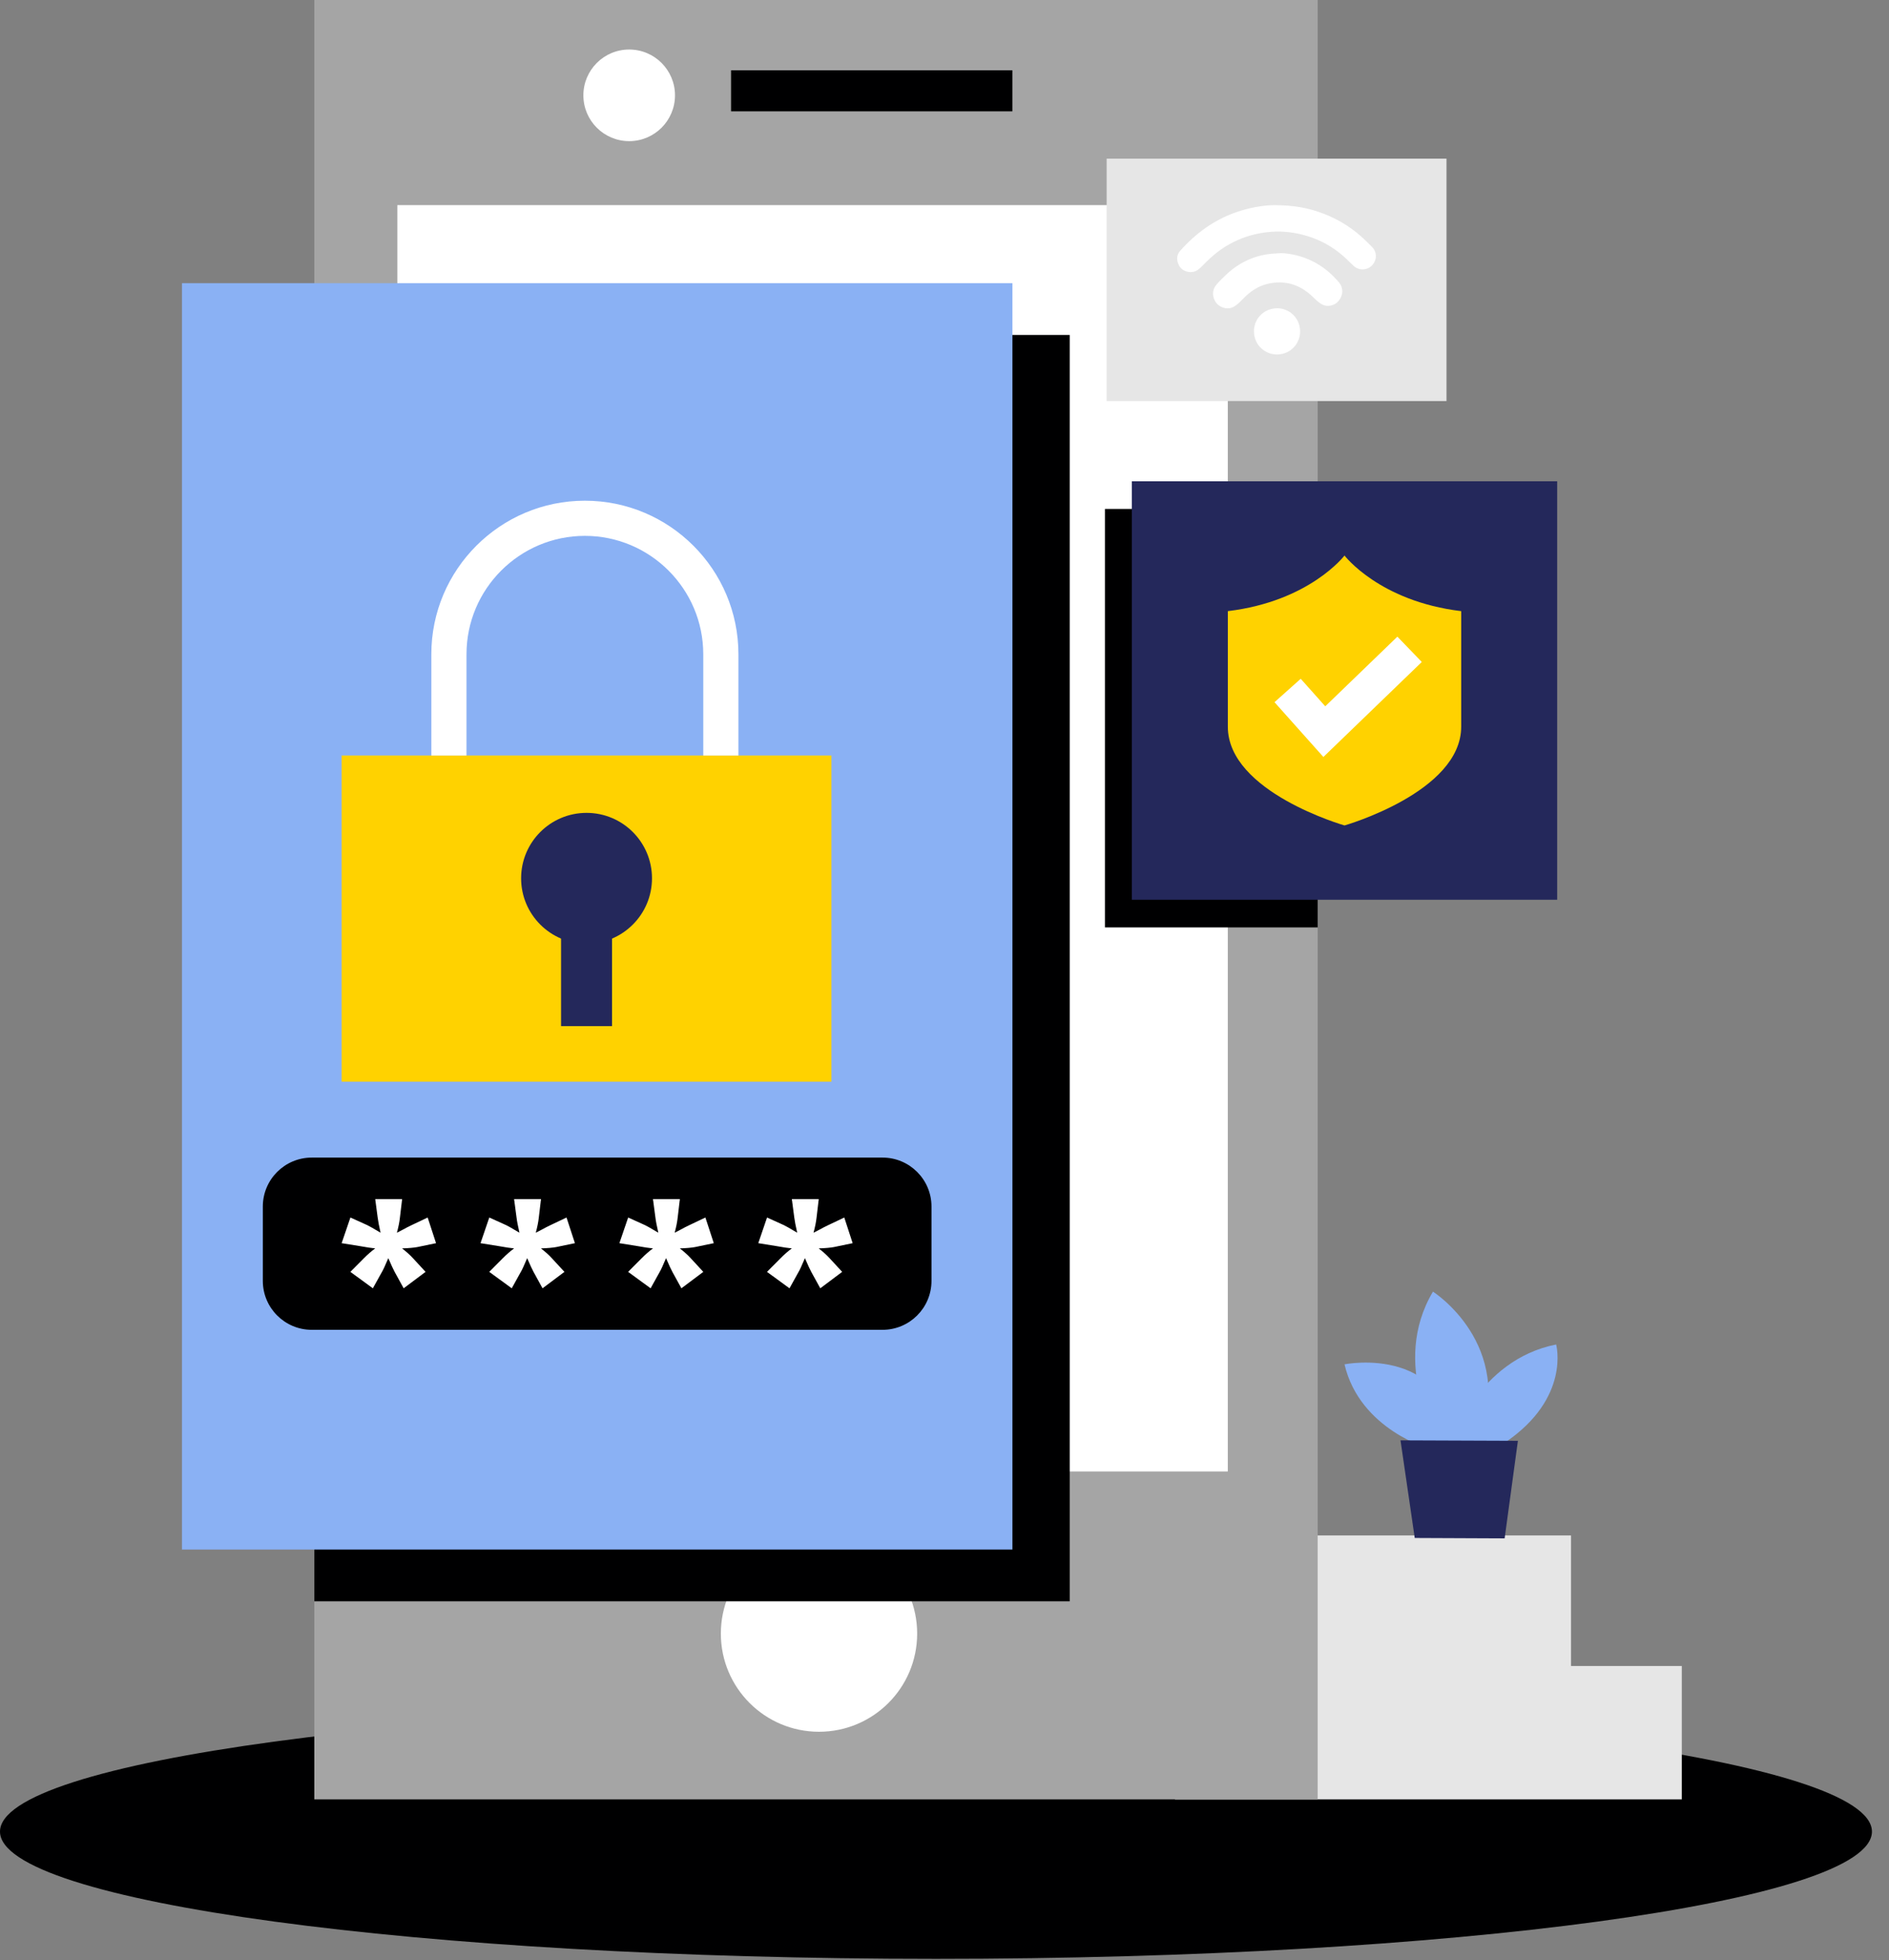 <svg width="106" height="110" viewBox="0 0 106 110" fill="none" xmlns="http://www.w3.org/2000/svg">
<rect x="0" y="0" width="106" height="110" fill="#808080" stroke="none"/>
<path d="M52.522 109.92C81.528 109.92 105.043 106.723 105.043 102.78C105.043 98.837 81.528 95.64 52.522 95.64C23.515 95.64 0 98.837 0 102.78C0 106.723 23.515 109.92 52.522 109.92Z" fill="#000001"/>
<path d="M94.373 93.487H65.935V100.973H94.373V93.487Z" fill="#E6E6E6"/>
<path d="M88.157 86.162H59.719V93.648H88.157V86.162Z" fill="#E6E6E6"/>
<path d="M80.258 81.317C80.258 81.317 76.308 80.237 75.446 76.56C75.446 76.56 81.569 75.322 81.744 81.641L80.258 81.317Z" fill="#8AB1F4"/>
<path d="M80.741 80.926C80.741 80.926 77.981 76.56 80.41 72.48C80.41 72.48 85.066 75.437 82.997 80.935L80.741 80.926Z" fill="#8AB1F4"/>
<path d="M81.454 80.928C81.454 80.928 82.913 76.32 87.322 75.446C87.322 75.446 88.147 78.439 84.466 80.94L81.454 80.928Z" fill="#8AB1F4"/>
<path d="M78.588 80.825L79.387 86.304L84.432 86.326L85.176 80.851L78.588 80.825Z" fill="#24285B"/>
<path d="M73.939 0H17.638V100.973H73.939V0Z" fill="#A5A5A5"/>
<path d="M68.897 11.51H22.296V82.572H68.897V11.51Z" fill="white"/>
<path d="M45.958 97.178C49 97.178 51.466 94.712 51.466 91.67C51.466 88.628 49 86.162 45.958 86.162C42.916 86.162 40.45 88.628 40.45 91.67C40.45 94.712 42.916 97.178 45.958 97.178Z" fill="white"/>
<path d="M56.808 3.946H41.023V6.247H56.808V3.946Z" fill="#000001"/>
<path d="M35.306 7.92C36.726 7.92 37.877 6.769 37.877 5.35C37.877 3.93 36.726 2.779 35.306 2.779C33.887 2.779 32.736 3.93 32.736 5.35C32.736 6.769 33.887 7.92 35.306 7.92Z" fill="white"/>
<path d="M60.026 18.797H17.638V89.858H60.026V18.797Z" fill="#000001"/>
<path d="M56.81 15.89H10.21V86.952H56.81V15.89Z" fill="#8AB1F4"/>
<path d="M49.522 64.958H17.496C15.978 64.958 14.748 66.189 14.748 67.706V71.875C14.748 73.393 15.978 74.623 17.496 74.623H49.522C51.039 74.623 52.27 73.393 52.27 71.875V67.706C52.27 66.189 51.039 64.958 49.522 64.958Z" fill="#000001"/>
<path d="M21.055 67.289H22.565L22.442 68.321C22.416 68.57 22.358 68.856 22.272 69.175C22.445 69.089 22.558 69.029 22.613 68.998C22.805 68.892 22.949 68.818 23.05 68.772L23.998 68.321L24.468 69.761L23.417 69.979C23.225 70.015 22.942 70.042 22.562 70.054C22.817 70.253 23.021 70.435 23.17 70.601L23.88 71.371L22.651 72.293L22.145 71.371C22.073 71.239 21.953 70.982 21.79 70.601C21.612 71.018 21.494 71.278 21.434 71.371L20.923 72.293L19.661 71.371L20.426 70.601C20.64 70.387 20.849 70.205 21.055 70.054C20.846 70.034 20.57 69.994 20.23 69.931L19.171 69.761L19.663 68.321L20.611 68.75C20.712 68.796 20.959 68.938 21.355 69.173C21.269 68.791 21.214 68.506 21.192 68.318L21.055 67.286V67.289Z" fill="white"/>
<path d="M28.848 67.289H30.358L30.235 68.321C30.209 68.57 30.151 68.856 30.065 69.175C30.238 69.089 30.35 69.029 30.406 68.998C30.598 68.892 30.742 68.818 30.842 68.772L31.79 68.321L32.261 69.761L31.21 69.979C31.018 70.015 30.734 70.042 30.355 70.054C30.61 70.253 30.814 70.435 30.962 70.601L31.673 71.371L30.444 72.293L29.938 71.371C29.866 71.239 29.746 70.982 29.582 70.601C29.405 71.018 29.287 71.278 29.227 71.371L28.716 72.293L27.454 71.371L28.219 70.601C28.433 70.387 28.642 70.205 28.848 70.054C28.639 70.034 28.363 69.994 28.022 69.931L26.964 69.761L27.456 68.321L28.404 68.75C28.505 68.796 28.752 68.938 29.148 69.173C29.062 68.791 29.006 68.506 28.985 68.318L28.848 67.286V67.289Z" fill="white"/>
<path d="M36.641 67.289H38.15L38.028 68.321C38.002 68.57 37.944 68.856 37.858 69.175C38.03 69.089 38.143 69.029 38.198 68.998C38.39 68.892 38.534 68.818 38.635 68.772L39.583 68.321L40.054 69.761L39.002 69.979C38.81 70.015 38.527 70.042 38.148 70.054C38.402 70.253 38.606 70.435 38.755 70.601L39.466 71.371L38.237 72.293L37.73 71.371C37.658 71.239 37.538 70.982 37.375 70.601C37.198 71.018 37.08 71.278 37.02 71.371L36.509 72.293L35.246 71.371L36.012 70.601C36.226 70.387 36.434 70.205 36.641 70.054C36.432 70.034 36.156 69.994 35.815 69.931L34.757 69.761L35.249 68.321L36.197 68.75C36.298 68.796 36.545 68.938 36.941 69.173C36.854 68.791 36.799 68.506 36.778 68.318L36.641 67.286V67.289Z" fill="white"/>
<path d="M44.434 67.289H45.943L45.821 68.321C45.794 68.57 45.737 68.856 45.65 69.175C45.823 69.089 45.936 69.029 45.991 68.998C46.183 68.892 46.327 68.818 46.428 68.772L47.376 68.321L47.846 69.761L46.795 69.979C46.603 70.015 46.32 70.042 45.941 70.054C46.195 70.253 46.399 70.435 46.548 70.601L47.258 71.371L46.03 72.293L45.523 71.371C45.451 71.239 45.331 70.982 45.168 70.601C44.99 71.018 44.873 71.278 44.813 71.371L44.302 72.293L43.039 71.371L43.805 70.601C44.018 70.387 44.227 70.205 44.434 70.054C44.225 70.034 43.949 69.994 43.608 69.931L42.55 69.761L43.042 68.321L43.99 68.75C44.09 68.796 44.338 68.938 44.734 69.173C44.647 68.791 44.592 68.506 44.57 68.318L44.434 67.286V67.289Z" fill="white"/>
<path d="M46.654 42.394H19.171V60.698H46.654V42.394Z" fill="#FFD200"/>
<path d="M41.436 42.394H39.463V36.713C39.463 33.05 36.482 30.07 32.82 30.07C29.158 30.07 26.177 33.05 26.177 36.713V42.394H24.204V36.713C24.204 31.961 28.068 28.097 32.82 28.097C37.572 28.097 41.436 31.961 41.436 36.713V42.394Z" fill="white"/>
<path d="M32.914 52.958C34.942 52.958 36.586 51.314 36.586 49.286C36.586 47.258 34.942 45.614 32.914 45.614C30.886 45.614 29.242 47.258 29.242 49.286C29.242 51.314 30.886 52.958 32.914 52.958Z" fill="#24285B"/>
<path d="M34.344 50.981H31.483V57.581H34.344V50.981Z" fill="#24285B"/>
<path d="M73.939 28.56H62.004V52.042H73.939V28.56Z" fill="#000001"/>
<path d="M87.379 27.007H63.511V50.489H87.379V27.007Z" fill="#24285B"/>
<path d="M75.446 31.174C75.446 31.174 73.49 33.744 68.899 34.294V40.778C68.899 44.45 75.446 46.32 75.446 46.32C75.446 46.32 81.994 44.45 81.994 40.778V34.294C77.402 33.744 75.446 31.174 75.446 31.174Z" fill="#FFD200"/>
<path d="M74.261 42.478L71.518 39.403L72.989 38.09L74.366 39.634L78.413 35.726L79.783 37.147L74.261 42.478Z" fill="white"/>
<path d="M81.17 8.902H62.098V22.505H81.17V8.902Z" fill="#E6E6E6"/>
<path d="M71.532 11.513C72.6 11.513 73.457 11.674 74.282 11.995C75.034 12.286 75.715 12.691 76.322 13.219C76.558 13.423 76.781 13.642 76.997 13.865C77.28 14.153 77.273 14.599 76.992 14.892C76.723 15.173 76.27 15.197 75.974 14.933C75.754 14.736 75.552 14.515 75.326 14.323C74.753 13.834 74.102 13.476 73.38 13.253C72.314 12.922 71.244 12.912 70.174 13.212C69.533 13.392 68.945 13.685 68.405 14.078C68.047 14.338 67.74 14.647 67.43 14.957C67.282 15.108 67.128 15.238 66.905 15.264C66.617 15.3 66.307 15.161 66.173 14.921C66.005 14.623 66.014 14.311 66.228 14.071C66.655 13.589 67.128 13.157 67.656 12.785C68.29 12.341 68.981 12.01 69.725 11.794C70.375 11.606 71.038 11.508 71.53 11.513H71.532Z" fill="white"/>
<path d="M71.894 14.203C72.492 14.232 73.058 14.376 73.594 14.63C74.198 14.918 74.707 15.338 75.137 15.847C75.391 16.15 75.379 16.558 75.122 16.879C74.904 17.153 74.486 17.256 74.165 17.071C73.97 16.958 73.805 16.79 73.639 16.632C72.922 15.953 72.089 15.703 71.122 15.931C70.574 16.061 70.14 16.368 69.756 16.766C69.602 16.925 69.442 17.086 69.254 17.201C68.947 17.39 68.527 17.304 68.287 17.04C68.03 16.754 67.99 16.325 68.22 16.025C68.378 15.821 68.568 15.641 68.755 15.461C69.007 15.218 69.278 15.002 69.578 14.822C70.066 14.53 70.589 14.342 71.15 14.263C71.395 14.23 71.645 14.222 71.892 14.206L71.894 14.203Z" fill="white"/>
<path d="M72.955 18.569C72.974 19.229 72.466 19.862 71.702 19.891C71.028 19.915 70.397 19.406 70.366 18.641C70.339 17.964 70.841 17.326 71.635 17.299C72.29 17.278 72.931 17.784 72.955 18.569Z" fill="white"/>
</svg>
